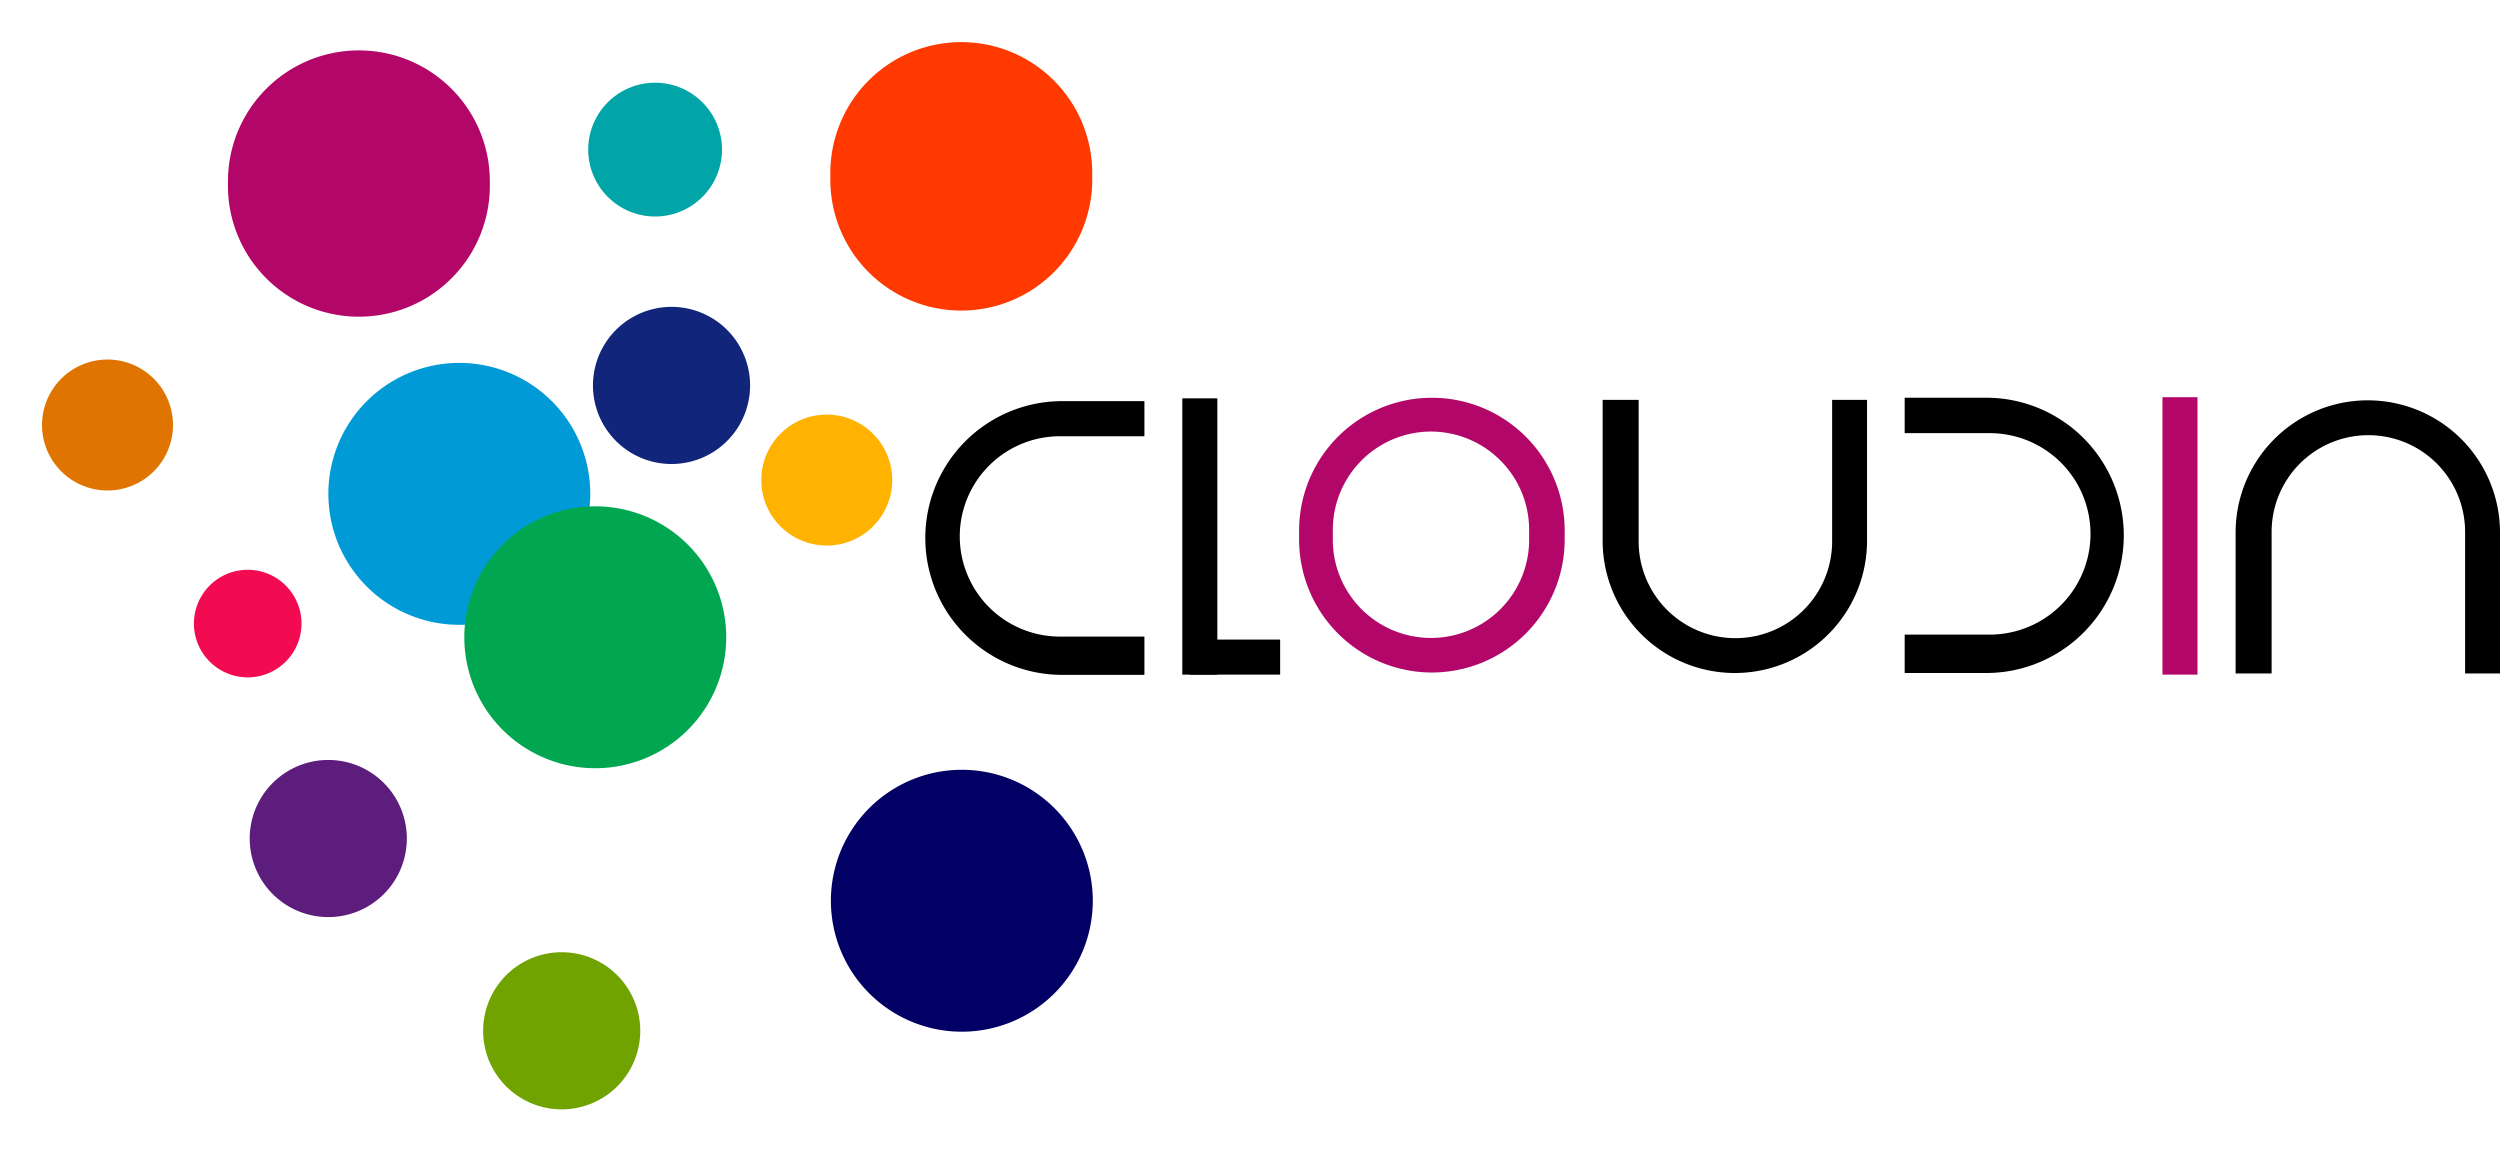 <svg xmlns="http://www.w3.org/2000/svg" xmlns:xlink="http://www.w3.org/1999/xlink" width="178" height="81.99" viewBox="0 0 178 81.99">
  <defs>
    <filter id="Path_80" x="13.235" y="0.592" width="24.648" height="24.96" filterUnits="userSpaceOnUse">
      <feOffset input="SourceAlpha"/>
      <feGaussianBlur stdDeviation="1" result="blur"/>
      <feFlood flood-color="#fff" flood-opacity="0.251"/>
      <feComposite operator="in" in2="blur"/>
      <feComposite in="SourceGraphic"/>
    </filter>
    <filter id="Path_88" x="56.127" y="0" width="24.648" height="25.115" filterUnits="userSpaceOnUse">
      <feOffset input="SourceAlpha"/>
      <feGaussianBlur stdDeviation="1" result="blur-2"/>
      <feFlood flood-color="#fff" flood-opacity="0.251"/>
      <feComposite operator="in" in2="blur-2"/>
      <feComposite in="SourceGraphic"/>
    </filter>
    <filter id="Path_81" x="20.38" y="22.843" width="24.648" height="24.648" filterUnits="userSpaceOnUse">
      <feOffset input="SourceAlpha"/>
      <feGaussianBlur stdDeviation="1" result="blur-3"/>
      <feFlood flood-color="#fff" flood-opacity="0.451"/>
      <feComposite operator="in" in2="blur-3"/>
      <feComposite in="SourceGraphic"/>
    </filter>
    <filter id="Path_82" x="30.062" y="33.047" width="24.648" height="24.648" filterUnits="userSpaceOnUse">
      <feOffset input="SourceAlpha"/>
      <feGaussianBlur stdDeviation="1" result="blur-4"/>
      <feFlood flood-color="#fff" flood-opacity="0.251"/>
      <feComposite operator="in" in2="blur-4"/>
      <feComposite in="SourceGraphic"/>
    </filter>
    <filter id="Path_89" x="56.159" y="51.805" width="24.648" height="24.648" filterUnits="userSpaceOnUse">
      <feOffset input="SourceAlpha"/>
      <feGaussianBlur stdDeviation="1" result="blur-5"/>
      <feFlood flood-color="#fff" flood-opacity="0.251"/>
      <feComposite operator="in" in2="blur-5"/>
      <feComposite in="SourceGraphic"/>
    </filter>
    <filter id="Path_79" x="0" y="22.604" width="15.324" height="15.324" filterUnits="userSpaceOnUse">
      <feOffset input="SourceAlpha"/>
      <feGaussianBlur stdDeviation="1" result="blur-6"/>
      <feFlood flood-color="#fff" flood-opacity="0.251"/>
      <feComposite operator="in" in2="blur-6"/>
      <feComposite in="SourceGraphic"/>
    </filter>
    <filter id="Path_83" x="10.813" y="37.575" width="13.661" height="13.661" filterUnits="userSpaceOnUse">
      <feOffset input="SourceAlpha"/>
      <feGaussianBlur stdDeviation="1" result="blur-7"/>
      <feFlood flood-color="#fff" flood-opacity="0.251"/>
      <feComposite operator="in" in2="blur-7"/>
      <feComposite in="SourceGraphic"/>
    </filter>
    <filter id="Path_84" x="14.784" y="51.114" width="17.189" height="17.189" filterUnits="userSpaceOnUse">
      <feOffset input="SourceAlpha"/>
      <feGaussianBlur stdDeviation="1" result="blur-8"/>
      <feFlood flood-color="#fff" flood-opacity="0.251"/>
      <feComposite operator="in" in2="blur-8"/>
      <feComposite in="SourceGraphic"/>
    </filter>
    <filter id="Path_85" x="39.223" y="18.854" width="17.189" height="17.189" filterUnits="userSpaceOnUse">
      <feOffset input="SourceAlpha"/>
      <feGaussianBlur stdDeviation="1" result="blur-9"/>
      <feFlood flood-color="#fff" flood-opacity="0.251"/>
      <feComposite operator="in" in2="blur-9"/>
      <feComposite in="SourceGraphic"/>
    </filter>
    <filter id="Path_86" x="38.889" y="2.89" width="15.526" height="15.526" filterUnits="userSpaceOnUse">
      <feOffset input="SourceAlpha"/>
      <feGaussianBlur stdDeviation="1" result="blur-10"/>
      <feFlood flood-color="#fff" flood-opacity="0.251"/>
      <feComposite operator="in" in2="blur-10"/>
      <feComposite in="SourceGraphic"/>
    </filter>
    <filter id="Path_87" x="51.208" y="26.517" width="15.324" height="15.324" filterUnits="userSpaceOnUse">
      <feOffset input="SourceAlpha"/>
      <feGaussianBlur stdDeviation="1" result="blur-11"/>
      <feFlood flood-opacity="0.161"/>
      <feComposite operator="in" in2="blur-11"/>
      <feComposite in="SourceGraphic"/>
    </filter>
    <filter id="Path_77" x="31.403" y="64.801" width="17.189" height="17.189" filterUnits="userSpaceOnUse">
      <feOffset input="SourceAlpha"/>
      <feGaussianBlur stdDeviation="1" result="blur-12"/>
      <feFlood flood-color="#fff" flood-opacity="0.251"/>
      <feComposite operator="in" in2="blur-12"/>
      <feComposite in="SourceGraphic"/>
    </filter>
  </defs>
  <g id="Group_263" data-name="Group 263" transform="translate(-572.093 -236.461)">
    <g transform="matrix(1, 0, 0, 1, 572.09, 236.46)" filter="url(#Path_80)">
      <path id="Path_80-2" data-name="Path 80" d="M9.324,0h.312a9.324,9.324,0,1,1,0,18.648H9.324A9.324,9.324,0,0,1,9.324,0Z" transform="translate(34.88 3.59) rotate(90)" fill="#b20768"/>
    </g>
    <g transform="matrix(1, 0, 0, 1, 572.09, 236.46)" filter="url(#Path_88)">
      <path id="Path_88-2" data-name="Path 88" d="M9.324,0H9.79a9.324,9.324,0,0,1,0,18.648H9.324A9.324,9.324,0,0,1,9.324,0Z" transform="translate(77.77 3) rotate(90)" fill="#ff3900"/>
    </g>
    <g transform="matrix(1, 0, 0, 1, 572.09, 236.46)" filter="url(#Path_81)">
      <path id="Path_81-2" data-name="Path 81" d="M9.324,0a9.324,9.324,0,0,1,9.324,9.324h0A9.324,9.324,0,1,1,0,9.324H0A9.324,9.324,0,0,1,9.324,0Z" transform="translate(42.03 25.84) rotate(90)" fill="#009ad6"/>
    </g>
    <g transform="matrix(1, 0, 0, 1, 572.09, 236.46)" filter="url(#Path_82)">
      <path id="Path_82-2" data-name="Path 82" d="M9.324,0a9.324,9.324,0,0,1,9.324,9.324h0A9.324,9.324,0,1,1,0,9.324H0A9.324,9.324,0,0,1,9.324,0Z" transform="translate(51.71 36.05) rotate(90)" fill="#00a650"/>
    </g>
    <g transform="matrix(1, 0, 0, 1, 572.09, 236.46)" filter="url(#Path_89)">
      <path id="Path_89-2" data-name="Path 89" d="M9.324,0a9.324,9.324,0,0,1,9.324,9.324h0A9.324,9.324,0,1,1,0,9.324H0A9.324,9.324,0,0,1,9.324,0Z" transform="translate(77.81 54.81) rotate(90)" fill="#030065"/>
    </g>
    <g transform="matrix(1, 0, 0, 1, 572.09, 236.46)" filter="url(#Path_79)">
      <path id="Path_79-2" data-name="Path 79" d="M4.662,0A4.662,4.662,0,0,1,9.324,4.662h0A4.662,4.662,0,1,1,0,4.662H0A4.662,4.662,0,0,1,4.662,0Z" transform="translate(12.32 25.6) rotate(90)" fill="#e07400"/>
    </g>
    <g transform="matrix(1, 0, 0, 1, 572.09, 236.46)" filter="url(#Path_83)">
      <path id="Path_83-2" data-name="Path 83" d="M3.83,0a3.83,3.83,0,0,1,3.83,3.83h0A3.83,3.83,0,1,1,0,3.83H0A3.83,3.83,0,0,1,3.83,0Z" transform="translate(21.47 40.57) rotate(90)" fill="#f30b52"/>
    </g>
    <g transform="matrix(1, 0, 0, 1, 572.09, 236.46)" filter="url(#Path_84)">
      <path id="Path_84-2" data-name="Path 84" d="M5.594,0a5.594,5.594,0,0,1,5.594,5.594h0A5.594,5.594,0,1,1,0,5.594H0A5.594,5.594,0,0,1,5.594,0Z" transform="translate(28.97 54.11) rotate(90)" fill="#5d1d7d"/>
    </g>
    <g transform="matrix(1, 0, 0, 1, 572.09, 236.46)" filter="url(#Path_85)">
      <path id="Path_85-2" data-name="Path 85" d="M5.594,0a5.594,5.594,0,0,1,5.594,5.594h0A5.594,5.594,0,1,1,0,5.594H0A5.594,5.594,0,0,1,5.594,0Z" transform="translate(53.41 21.85) rotate(90)" fill="#11267a"/>
    </g>
    <g transform="matrix(1, 0, 0, 1, 572.09, 236.46)" filter="url(#Path_86)">
      <path id="Path_86-2" data-name="Path 86" d="M4.763,0A4.763,4.763,0,0,1,9.526,4.763h0A4.763,4.763,0,0,1,0,4.763H0A4.763,4.763,0,0,1,4.763,0Z" transform="translate(51.41 5.89) rotate(90)" fill="#01a5a7"/>
    </g>
    <g transform="matrix(1, 0, 0, 1, 572.09, 236.46)" filter="url(#Path_87)">
      <path id="Path_87-2" data-name="Path 87" d="M4.662,0A4.662,4.662,0,0,1,9.324,4.662h0A4.662,4.662,0,1,1,0,4.662H0A4.662,4.662,0,0,1,4.662,0Z" transform="translate(63.53 29.52) rotate(90)" fill="#ffb300"/>
    </g>
    <g transform="matrix(1, 0, 0, 1, 572.09, 236.46)" filter="url(#Path_77)">
      <path id="Path_77-2" data-name="Path 77" d="M5.594,0a5.594,5.594,0,0,1,5.594,5.594h0A5.594,5.594,0,1,1,0,5.594H0A5.594,5.594,0,0,1,5.594,0Z" transform="translate(45.59 67.8) rotate(90)" fill="#70a300"/>
    </g>
    <path id="Path_90" data-name="Path 90" d="M15.6,19.49H9.745A9.745,9.745,0,0,1,9.745,0H15.6V2.5H9.586a7.132,7.132,0,1,0,0,14.264H15.6v2.72Z" transform="translate(637.975 265.022)"/>
    <path id="Path_91" data-name="Path 91" d="M9.454,19.562A9.465,9.465,0,0,1,0,10.108V9.454a9.454,9.454,0,0,1,18.908,0v.655A9.465,9.465,0,0,1,9.454,19.562ZM9.384,2.406A7,7,0,0,0,2.4,9.395v.633a6.989,6.989,0,1,0,13.977,0V9.395A7,7,0,0,0,9.384,2.406Z" transform="translate(664.59 264.782)" fill="#b20768"/>
    <g id="Group_230" data-name="Group 230" transform="translate(656.273 264.824)">
      <rect id="Rectangle_67" data-name="Rectangle 67" width="2.495" height="19.67"/>
      <rect id="Rectangle_96" data-name="Rectangle 96" width="2.495" height="6.446" transform="translate(6.966 17.175) rotate(90)"/>
    </g>
    <g id="Group_229" data-name="Group 229" transform="translate(726.059 264.741)">
      <rect id="Rectangle_101" data-name="Rectangle 101" width="2.495" height="19.753" fill="#b20768"/>
    </g>
    <path id="Path_92" data-name="Path 92" d="M19.447,18.824H9.412A9.412,9.412,0,0,1,9.412,0H19.447V2.563H9.369a6.888,6.888,0,0,0,0,13.776H19.447v2.484Z" transform="translate(686.202 284.379) rotate(-90)"/>
    <path id="Path_93" data-name="Path 93" d="M19.447,18.824H9.412A9.412,9.412,0,0,1,9.412,0H19.447V2.485H9.369a6.888,6.888,0,0,0,0,13.776H19.447v2.562Z" transform="translate(750.093 264.965) rotate(90)"/>
    <path id="Path_94" data-name="Path 94" d="M15.6,19.6H9.8A9.8,9.8,0,0,1,9.8,0h5.8V2.736H9.625a7.171,7.171,0,1,0,0,14.341H15.6V19.6Z" transform="translate(723.306 284.379) rotate(180)"/>
  </g>
</svg>
